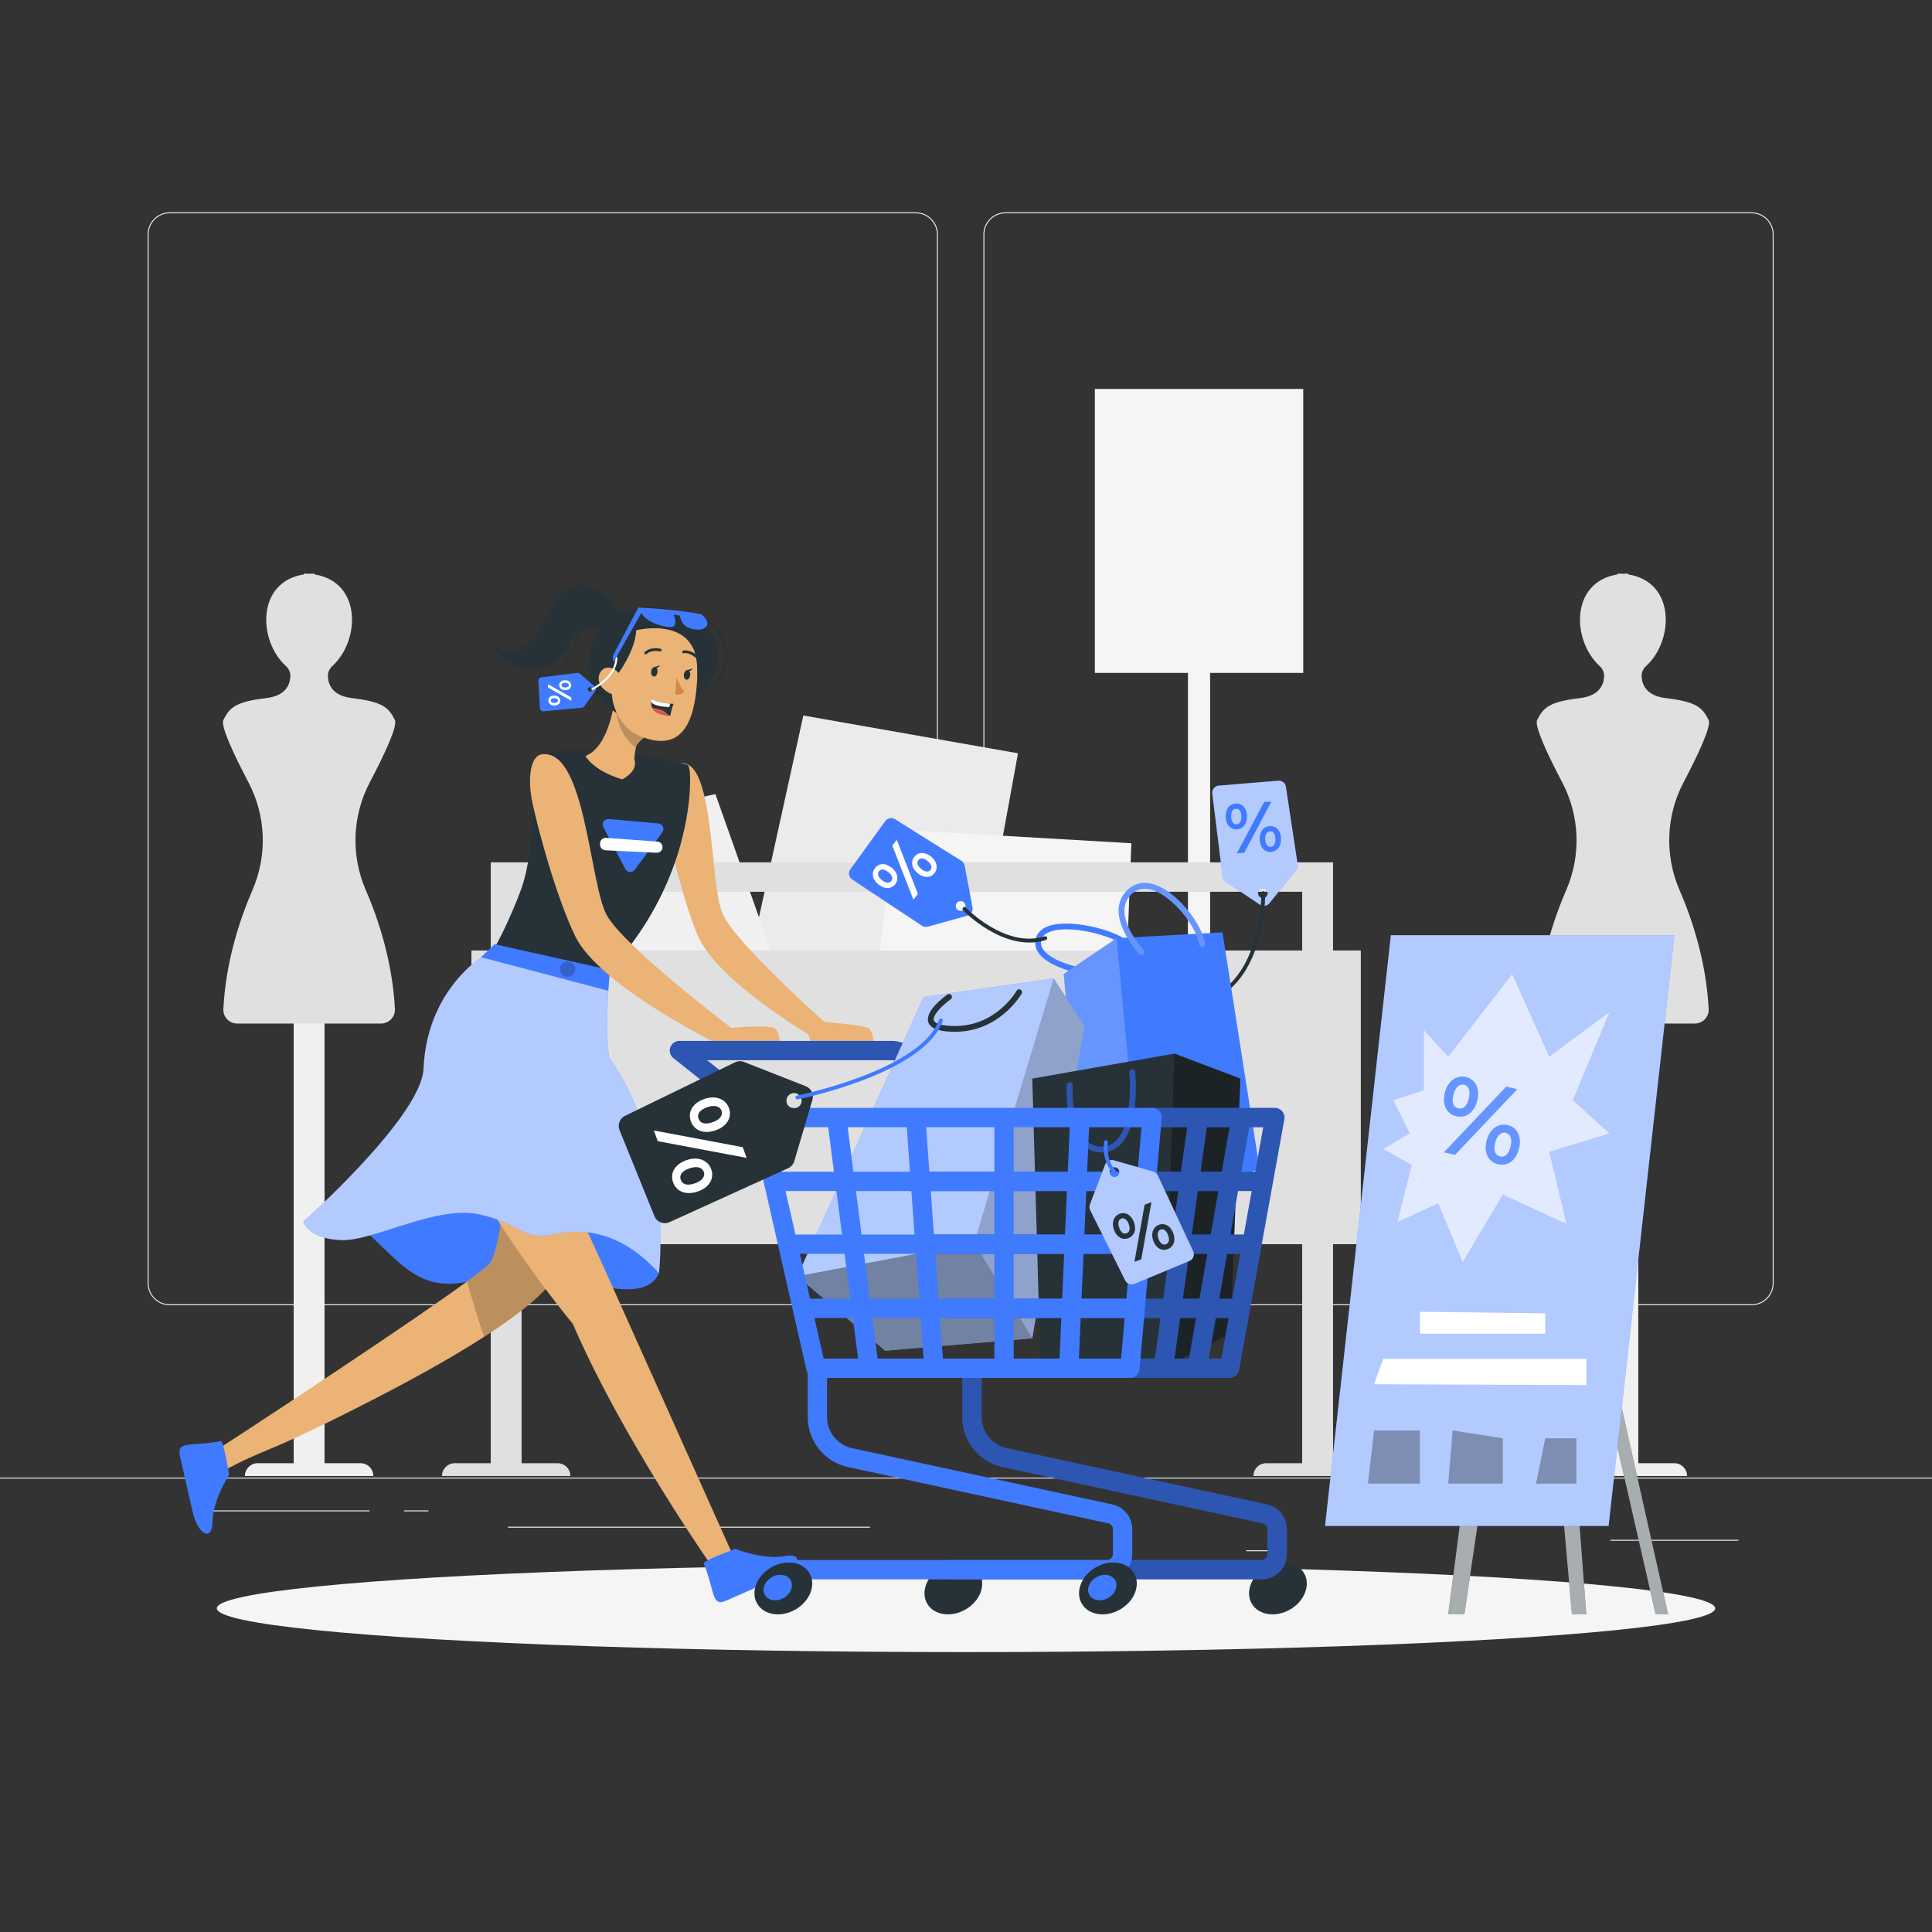 <svg version="1.1" xmlns="http://www.w3.org/2000/svg" xmlns:xlink="http://www.w3.org/1999/xlink" x="0px" y="0px"
	 viewBox="0 0 500 500" style="enable-background:new 0 0 500 500;" xml:space="preserve">
<rect x="0" y="0" width="500" height="500" fill="#333333" stroke="none"/>
<g id="Background_Complete">
	<g>
		<rect y="382.398" style="fill:#EBEBEB;" width="500" height="0.25"/>
		<rect x="416.779" y="398.494" style="fill:#EBEBEB;" width="33.122" height="0.25"/>
		<rect x="322.527" y="401.208" style="fill:#EBEBEB;" width="8.693" height="0.25"/>
		<rect x="396.586" y="389.208" style="fill:#EBEBEB;" width="19.192" height="0.25"/>
		<rect x="52.459" y="390.888" style="fill:#EBEBEB;" width="43.193" height="0.25"/>
		<rect x="104.556" y="390.888" style="fill:#EBEBEB;" width="6.333" height="0.25"/>
		<rect x="131.471" y="395.111" style="fill:#EBEBEB;" width="93.676" height="0.25"/>
		<path style="fill:#EBEBEB;" d="M237.014,337.8H43.915c-3.147,0-5.708-2.561-5.708-5.708V60.66c0-3.147,2.561-5.708,5.708-5.708
			h193.099c3.146,0,5.707,2.561,5.707,5.708v271.432C242.721,335.239,240.16,337.8,237.014,337.8z M43.915,55.203
			c-3.01,0-5.458,2.448-5.458,5.458v271.432c0,3.01,2.448,5.458,5.458,5.458h193.099c3.009,0,5.457-2.448,5.457-5.458V60.66
			c0-3.009-2.448-5.458-5.457-5.458H43.915z"/>
		<path style="fill:#EBEBEB;" d="M453.31,337.8H260.212c-3.147,0-5.707-2.561-5.707-5.708V60.66c0-3.147,2.561-5.708,5.707-5.708
			H453.31c3.148,0,5.708,2.561,5.708,5.708v271.432C459.019,335.239,456.458,337.8,453.31,337.8z M260.212,55.203
			c-3.009,0-5.457,2.448-5.457,5.458v271.432c0,3.01,2.448,5.458,5.457,5.458H453.31c3.01,0,5.458-2.448,5.458-5.458V60.66
			c0-3.009-2.448-5.458-5.458-5.458H260.212z"/>
	</g>
	<g>
		<rect x="307.441" y="131.221" style="fill:#F5F5F5;" width="5.738" height="119.635"/>
		<rect x="283.345" y="100.654" style="fill:#F5F5F5;" width="53.932" height="73.495"/>
		<polygon style="fill:#EBEBEB;" points="192.328,256 207.903,185.173 263.455,194.95 250.317,267.036 		"/>
		<polygon style="fill:#F0F0F0;" points="140.723,215.253 185.152,205.509 208.791,272.348 154.595,287.741 		"/>
		<polygon style="fill:#F5F5F5;" points="225.079,268.54 231.33,214.646 292.799,218.236 290.6,274.632 		"/>
		<g>
			<path style="fill:#F0F0F0;" d="M93.305,378.676h-9.313V223.18h-7.984v155.495h-9.313c-1.828,0-3.311,1.482-3.311,3.311h33.231
				C96.615,380.158,95.133,378.676,93.305,378.676z"/>
			<path style="fill:#E0E0E0;" d="M94.645,230.298c-3.877-8.957-3.488-19.187,1.056-27.826c3.764-7.156,7.264-14.585,6.487-16.151
				c-1.582-3.189-3.165-4.723-11.084-5.652c-5.181-0.608-6.176-3.631-6.244-5.648c-0.034-1.001,0.399-1.965,1.14-2.641
				c7.26-6.617,7.66-21.769-4.614-23.721l-0.008-0.209c-0.404,0-0.797,0.013-1.18,0.037c-0.133,0.008-0.262,0.008-0.395,0
				c-0.382-0.024-0.775-0.037-1.18-0.037l-0.008,0.209c-12.274,1.952-11.873,17.104-4.614,23.721c0.741,0.675,1.174,1.639,1.14,2.64
				c-0.069,2.017-1.063,5.04-6.244,5.648c-7.919,0.929-9.501,2.463-11.083,5.652c-0.777,1.566,2.723,8.995,6.487,16.151
				c4.544,8.638,4.932,18.868,1.056,27.826c-3.422,7.907-6.935,18.746-7.555,30.856c-0.105,2.04,1.551,3.741,3.594,3.741h12.31
				h12.593h12.31c2.042,0,3.698-1.702,3.594-3.741C101.579,249.044,98.067,238.205,94.645,230.298z"/>
		</g>
		<g>
			<path style="fill:#F0F0F0;" d="M433.305,378.676h-9.313V223.18h-7.984v155.495h-9.313c-1.828,0-3.311,1.482-3.311,3.311h33.231
				C436.615,380.158,435.133,378.676,433.305,378.676z"/>
			<path style="fill:#E0E0E0;" d="M434.645,230.298c-3.877-8.957-3.488-19.187,1.056-27.826c3.764-7.156,7.264-14.585,6.487-16.151
				c-1.582-3.189-3.165-4.723-11.084-5.652c-5.181-0.608-6.176-3.631-6.244-5.648c-0.034-1.001,0.399-1.965,1.14-2.641
				c7.26-6.617,7.66-21.769-4.614-23.721l-0.008-0.209c-0.404,0-0.797,0.013-1.18,0.037c-0.133,0.008-0.262,0.008-0.395,0
				c-0.383-0.024-0.775-0.037-1.18-0.037l-0.008,0.209c-12.274,1.952-11.873,17.104-4.613,23.721c0.741,0.675,1.174,1.639,1.14,2.64
				c-0.068,2.017-1.063,5.04-6.244,5.648c-7.919,0.929-9.501,2.463-11.083,5.652c-0.777,1.566,2.723,8.995,6.487,16.151
				c4.543,8.638,4.932,18.868,1.056,27.826c-3.422,7.907-6.935,18.746-7.555,30.856c-0.105,2.04,1.551,3.741,3.594,3.741h12.31
				h12.593h12.31c2.042,0,3.698-1.702,3.594-3.741C441.579,249.044,438.067,238.205,434.645,230.298z"/>
		</g>
		<rect x="122.009" y="245.986" style="fill:#E0E0E0;" width="230.167" height="76.012"/>
		<path style="fill:#E0E0E0;" d="M327.695,378.676c-1.828,0-3.311,1.482-3.311,3.311h33.231c0-1.828-1.482-3.311-3.311-3.311h-9.313
			V230.789v-7.609h-7.984H134.992h-7.984v7.609v147.886h-9.313c-1.828,0-3.311,1.482-3.311,3.311h33.231
			c0-1.828-1.482-3.311-3.311-3.311h-9.313V230.789h202.016v147.886H327.695z"/>
	</g>
</g>
<g id="Backgorund_Simple" style="display:none;">
	<g style="display:inline;">
		<path style="fill:#407BFF;" d="M99.014,146.562c4.996-5.459,10.875-10.065,17.487-13.408c18.816-9.51,41.926-7.966,61.184,0.615
			c19.257,8.58,35.061,23.516,48.196,40.007c10.465,13.139,20.318,28.102,35.805,34.606c20.613,8.657,45.537-1.302,59.76-18.553
			c15.717-19.062,33.435-50.586,62.941-35.99c47.448,23.473,13.03,109.123-10.064,137.005
			c-23.271,28.095-57.315,46.588-93.264,52.791s-73.573,0.427-106.887-14.438c-45.729-20.404-84.815-60.727-93.121-110.109
			c-2.752-16.364-2.051-33.519,3.733-49.073C87.983,161.408,92.821,153.329,99.014,146.562z"/>
		<path style="opacity:0.9;fill:#FFFFFF;enable-background:new    ;" d="M99.014,146.562c4.996-5.459,10.875-10.065,17.487-13.408
			c18.816-9.51,41.926-7.966,61.184,0.615c19.257,8.58,35.061,23.516,48.196,40.007c10.465,13.139,20.318,28.102,35.805,34.606
			c20.613,8.657,45.537-1.302,59.76-18.553c15.717-19.062,33.435-50.586,62.941-35.99c47.448,23.473,13.03,109.123-10.064,137.005
			c-23.271,28.095-57.315,46.588-93.264,52.791s-73.573,0.427-106.887-14.438c-45.729-20.404-84.815-60.727-93.121-110.109
			c-2.752-16.364-2.051-33.519,3.733-49.073C87.983,161.408,92.821,153.329,99.014,146.562z"/>
	</g>
</g>
<g id="Shadow_1_">
	<ellipse id="_x3C_Path_x3E__359_" style="fill:#F5F5F5;" cx="250" cy="416.238" rx="193.889" ry="11.323"/>
</g>
<g id="Board">
	<g>
		<polygon style="fill:#263238;" points="374.796,417.795 392.001,285.547 395.079,285.547 398.276,285.547 398.463,285.547 
			400.541,285.547 401.976,285.547 431.717,417.795 428.472,417.795 401.66,300.366 410.526,417.795 406.817,417.795 
			396.351,299.882 378.981,417.795 		"/>
		<polygon style="opacity:0.6;fill:#FFFFFF;enable-background:new    ;" points="374.796,417.795 392.001,285.547 395.079,285.547 
			398.276,285.547 398.463,285.547 400.541,285.547 401.976,285.547 431.717,417.795 428.472,417.795 401.66,300.366 
			410.526,417.795 406.817,417.795 396.351,299.882 378.981,417.795 		"/>
		<g>
			<polygon style="fill:#407BFF;" points="342.925,394.904 416.302,394.904 433.34,242.04 359.963,242.04 			"/>
			<polygon style="opacity:0.6;fill:#FFFFFF;enable-background:new    ;" points="342.925,394.904 416.302,394.904 433.34,242.04 
				359.963,242.04 			"/>
		</g>
		<polygon style="opacity:0.6;fill:#FFFFFF;enable-background:new    ;" points="368.526,282.179 368.526,266.632 374.796,273.491 
			391.343,252.115 400.939,273.491 416.526,261.934 407.031,284.745 416.526,293.319 400.939,298.088 405.403,316.759 
			388.931,309.144 378.548,326.641 372.218,311.413 361.669,316.242 365.361,301.492 357.977,297.331 364.834,293.319 
			360.614,284.745 		"/>
		<g>
			<path style="fill:#407BFF;" d="M373.897,282.94c0.722-3.171,3.056-4.757,5.455-4.211c2.399,0.546,3.697,2.872,3.006,5.905
				c-0.722,3.171-2.897,4.823-5.461,4.239C374.416,288.309,373.207,285.974,373.897,282.94z M376.104,283.443
				c-0.483,2.123,0.183,3.146,1.286,3.397c1.186,0.27,2.269-0.412,2.79-2.701c0.477-2.096-0.288-3.198-1.308-3.431
				C377.852,280.476,376.618,281.182,376.104,283.443z M376.567,298.864l-2.868-0.653l16.107-16.986l2.868,0.653L376.567,298.864z
				 M384.699,295.378c0.722-3.171,3.055-4.758,5.454-4.211c2.4,0.546,3.697,2.872,3.006,5.905c-0.722,3.171-2.896,4.823-5.461,4.239
				C385.217,300.746,384.009,298.411,384.699,295.378z M386.905,295.88c-0.483,2.124,0.183,3.146,1.286,3.397
				c1.186,0.27,2.269-0.412,2.79-2.701c0.477-2.096-0.287-3.198-1.307-3.43C388.654,292.913,387.42,293.618,386.905,295.88z"/>
		</g>
		<g style="opacity:0.2;enable-background:new    ;">
			<path style="fill:#FFFFFF;" d="M373.897,282.94c0.722-3.171,3.056-4.757,5.455-4.211c2.399,0.546,3.697,2.872,3.006,5.905
				c-0.722,3.171-2.897,4.823-5.461,4.239C374.416,288.309,373.207,285.974,373.897,282.94z M376.104,283.443
				c-0.483,2.123,0.183,3.146,1.286,3.397c1.186,0.27,2.269-0.412,2.79-2.701c0.477-2.096-0.288-3.198-1.308-3.431
				C377.852,280.476,376.618,281.182,376.104,283.443z M376.567,298.864l-2.868-0.653l16.107-16.986l2.868,0.653L376.567,298.864z
				 M384.699,295.378c0.722-3.171,3.055-4.758,5.454-4.211c2.4,0.546,3.697,2.872,3.006,5.905c-0.722,3.171-2.896,4.823-5.461,4.239
				C385.217,300.746,384.009,298.411,384.699,295.378z M386.905,295.88c-0.483,2.124,0.183,3.146,1.286,3.397
				c1.186,0.27,2.269-0.412,2.79-2.701c0.477-2.096-0.287-3.198-1.307-3.43C388.654,292.913,387.42,293.618,386.905,295.88z"/>
		</g>
		<polygon style="fill:#FFFFFF;" points="367.471,339.487 399.903,339.897 399.903,345.141 367.471,345.141 		"/>
		<polygon style="fill:#FFFFFF;" points="357.977,351.671 410.535,351.671 410.535,358.446 355.603,358.239 		"/>
		<polygon style="opacity:0.3;enable-background:new    ;" points="355.603,370.195 354.021,383.954 367.471,383.954 
			367.471,370.195 		"/>
		<polygon style="opacity:0.3;enable-background:new    ;" points="375.944,370.195 374.796,383.954 388.926,383.954 
			388.936,372.245 		"/>
		<polygon style="opacity:0.3;enable-background:new    ;" points="399.903,372.245 397.537,383.954 407.971,383.954 
			407.971,372.245 		"/>
	</g>
</g>
<g id="Character">
	<g>
		<path style="fill:#EBB376;" d="M175.901,197.57c9.253-1.659,7.571,31.295,11.193,39.078c3.622,7.783,26.264,27.814,26.264,27.814
			s9.832,0.818,11.396,1.626c1.564,0.807,1.736,6.582,0.458,6.582c-1.278,0-11.982,0.091-13.596-0.767
			c-1.614-0.859-2.413-4.243-2.413-4.243s-23.803-13.939-28.715-25.739c-4.095-9.839-7.94-26.846-9.029-32.88
			C170.37,203.005,173.557,197.99,175.901,197.57z"/>
		<path style="fill:#407BFF;" d="M78.483,316.187c0,0,5.802-5.802,15.297,1.846c9.494,7.648,14.506,18.198,30.725,12.659
			c16.22-5.538,41.011,10.004,46.022-1.196c0,0-8.397-22.054-24.72-28.87C129.385,293.769,86.923,309.857,78.483,316.187z"/>
		<path style="fill:#EBB376;" d="M132.401,283.22c-0.149,3.634-0.525,11.58-1.231,19.76c-0.93,10.93-2.45,22.28-4.76,24.35
			c-0.23,0.21-0.5,0.45-0.8,0.69c-1.13,0.93-2.74,2.16-4.73,3.62c-5.02,3.67-12.45,8.79-20.5,14.25c-1.14,0.77-2.28,1.54-3.43,2.31
			c-6.02,4.06-12.25,8.21-17.99,12.01c-2.25,1.5-4.43,2.95-6.5,4.31c-9.79,6.47-17.02,11.12-17.02,11.12l3.21,4.59
			c0,0,3.52-2.05,10.3-4.85v-0.01c1.89-0.76,3.91-1.63,6.04-2.6c4.24-1.91,8.92-4.18,13.87-6.65c1.46-0.73,2.95-1.47,4.45-2.24
			c10.84-5.49,22.47-11.78,31.98-17.91c5.69-3.66,10.62-7.27,14.17-10.62c2.95-2.78,4.96-5.38,5.65-7.69
			c2.11-6.97,4.09-18.02,5.55-28.9c0.736-5.416,1.375-10.773,1.902-15.54H132.401z"/>
		<path style="fill:#407BFF;" d="M57.162,372.954c0.714-0.144,2.129,8.712,2.129,8.712s-4.25,6.605-4.299,12.1
			c-0.049,5.495-3.838,3.286-5.156-2.545c-1.317-5.831-2.323-10.282-3.259-14.425C45.642,372.653,49.757,374.445,57.162,372.954z"/>
		<path style="opacity:0.2;enable-background:new    ;" d="M154.27,266.02c0,0-1.35,16.11-3.61,32.74
			c-1.46,10.88-3.44,21.93-5.55,28.9c-0.69,2.31-2.7,4.91-5.65,7.69c-3.55,3.35-8.48,6.96-14.17,10.62
			c-1.69-4.9-3.2-9.97-4.41-14.33c1.99-1.46,3.6-2.69,4.73-3.62c0.3-0.24,0.57-0.48,0.8-0.69c2.31-2.07,3.83-13.42,4.76-24.35
			c0.96-11.12,1.31-21.82,1.31-21.82L154.27,266.02z"/>
		<path style="fill:#263238;" d="M157.835,251.031l-30.593-5.045c0.939,0.155,6.879-13.005,8.234-17.692
			c1.871-6.47,3.33-18.856,2.057-26.863c-0.003-0.02-0.006-0.039-0.009-0.058c-0.521-3.413,1.941-6.586,5.383-6.853
			c2.44-0.189,4.887-0.284,7.343-0.289c4.854-0.058,9.713,0.229,14.535,0.855c6.194,0.975,13.191,2.852,13.191,2.852
			s0.965,0.413,0.522,7.07C178.06,211.271,175.706,231.667,157.835,251.031z"/>
		<path style="fill:#EBB376;" d="M169.28,188.93c0,0-3.94,2.55-4.62,4.23c-0.04,0.09-0.07,0.2-0.1,0.33c-0.25,0.97-0.4,2.9-0.4,2.9
			c1.15,3.37-3.16,5.3-3.16,5.3c-7.68-2.31-9.48-6.05-9.48-6.05c6.32-2.48,7.53-14.59,7.53-14.59l3.06,2.36L169.28,188.93z"/>
		<path style="fill:#EBB376;" d="M175.242,370.297l-8.048-17.938l-10.947-24.408l-1.937-4.239l-8.469-18.495l-10.07-21.997h-23.014
			c3.011,10.202,9.035,21.448,15.288,31.382c6.127,9.746,12.471,18.226,16.372,23.227c2.341,3,3.797,4.74,3.797,4.74
			c4.557,10.548,10.369,21.439,16.033,31.225c2.316,3.984,4.596,7.787,6.768,11.299c8.034,13.003,14.445,22.055,14.445,22.055
			l4.958-3.008L175.242,370.297z"/>
		<path style="fill:#407BFF;" d="M182.118,404.612c-0.279-0.673,8.141-3.765,8.141-3.765s7.299,2.901,12.701,1.892
			c5.402-1.008,3.963,3.135-1.506,5.549c-5.469,2.414-9.643,4.256-13.53,5.971C184.037,415.974,185.005,411.592,182.118,404.612z"/>
		<g>
			<path style="fill:#407BFF;" d="M127.242,245.986c0,0-16.628,8.32-17.637,30.64c-0.56,12.396-31.121,39.56-31.121,39.56
				s1.257,4.483,9.859,4.747c8.603,0.264,24.69-9.231,36.031-6.593c11.341,2.637,10.286,6.857,19.253,5.011
				c8.967-1.846,18.19,0.478,26.901,10.145c0,0,3.93-32.035-12.838-55.776c0,0-1.321-6.311,0.146-22.69L127.242,245.986z"/>
		</g>
		<path style="opacity:0.6;fill:#FFFFFF;enable-background:new    ;" d="M127.242,245.986c0,0-16.628,8.32-17.637,30.64
			c-0.56,12.396-31.121,39.56-31.121,39.56s1.257,4.483,9.859,4.747c8.603,0.264,24.69-9.231,36.031-6.593
			c11.341,2.637,10.286,6.857,19.253,5.011c8.967-1.846,18.19,0.478,26.901,10.145c0,0,3.93-32.035-12.838-55.776
			c0,0-1.321-6.311,0.146-22.69L127.242,245.986z"/>
		<polygon style="fill:#407BFF;" points="127.984,244.344 157.835,251.031 157.426,256.413 124.506,247.725 		"/>
		<path style="opacity:0.2;enable-background:new    ;" d="M148.889,250.857c0,1.098-0.89,1.989-1.989,1.989
			s-1.989-0.89-1.989-1.989c0-1.098,0.89-1.989,1.989-1.989S148.889,249.758,148.889,250.857z"/>
		<path style="opacity:0.2;enable-background:new    ;" d="M169.28,188.93c0,0-3.94,2.55-4.62,4.23c-0.04,0.09-0.07,0.2-0.1,0.33
			c-5.74-4.39-5.01-10.95-5.01-10.95l2.56,0.87L169.28,188.93z"/>
		<g>
			
				<path style="fill:none;stroke:#263238;stroke-width:0.488;stroke-linecap:round;stroke-linejoin:round;stroke-miterlimit:10;" d="
				M174.356,159.726c0,0,7.968-2.231,11.825,4.197c3.857,6.429,0.773,11.301-1.906,13.624"/>
			<path style="fill:#263238;" d="M176.828,160.178c0,0,6.491,0.198,8.285,5.683c1.794,5.486,0.461,11.642-9.175,18.281
				c-9.636,6.639-17.802,0.258-21.588-4.188c-3.786-4.446-2.809-19.161,7.704-22.038
				C173.034,154.912,176.828,160.178,176.828,160.178z"/>
			<path style="fill:#EBB376;" d="M170.636,162.01c8.251,1.124,10.305,5.904,9.752,14.489c-0.692,10.729-4.077,17.958-14.085,14.283
				C152.712,185.791,156.933,160.143,170.636,162.01z"/>
			<path style="fill:#D58745;" d="M175.117,175.311c0,0,0.85,2.311,1.935,3.749c0,0-0.859,1.026-2.302,0.637L175.117,175.311z"/>
			<g>
				<path style="fill:#263238;" d="M170.158,173.948c-0.077,0.68-0.506,1.19-0.959,1.139c-0.453-0.051-0.759-0.644-0.682-1.323
					c0.077-0.68,0.506-1.19,0.959-1.139C169.929,172.676,170.235,173.268,170.158,173.948z"/>
				<path style="fill:#263238;" d="M169.283,172.636l1.544-0.414C170.827,172.223,169.951,173.384,169.283,172.636z"/>
			</g>
			<g>
				<path style="fill:#263238;" d="M178.627,174.757c-0.077,0.68-0.506,1.19-0.959,1.139c-0.453-0.051-0.759-0.643-0.682-1.323
					c0.076-0.68,0.506-1.19,0.959-1.139C178.398,173.485,178.704,174.077,178.627,174.757z"/>
				<path style="fill:#263238;" d="M177.752,173.445l1.544-0.414C179.296,173.032,178.42,174.193,177.752,173.445z"/>
			</g>
			
				<path style="fill:none;stroke:#263238;stroke-width:0.708;stroke-linecap:round;stroke-linejoin:round;stroke-miterlimit:10;" d="
				M170.852,168.239c0,0-2.277-0.617-3.749,0.76"/>
			
				<path style="fill:none;stroke:#263238;stroke-width:0.708;stroke-linecap:round;stroke-linejoin:round;stroke-miterlimit:10;" d="
				M176.897,168.707c0,0,1.531-0.341,3.196,1.126"/>
			<path style="fill:#263238;" d="M159.724,174.688c0,0,4.781-6.254,4.91-11.567c0,0,17.262-4.453,15.808,12.254
				c0,0,3.605-14.52-10.535-16.78c-14.117-2.257-16.906,18.499-10.423,25.68C159.484,184.275,156.76,178.603,159.724,174.688z"/>
			<path style="fill:#EBB376;" d="M160.835,176.614c0.126-1.336-0.939-3.771-3.446-3.838c-2.595-0.069-4.529,5.014,1.66,7.143
				C159.936,180.223,160.572,179.401,160.835,176.614z"/>
			<path style="fill:#263238;" d="M160.4,159.659c0,0-0.74-4.22-5.477-7.121c-4.737-2.901-9.879-1.055-14.231,8.571
				c-4.352,9.626-10.681,7.517-13.451,5.143c0,0,0.923,4.604,7.385,6.522c6.462,1.918,10.154-1.379,13.187-6.786
				s8.354-3.033,8.354-3.033L160.4,159.659z"/>
			<g>
				<path style="fill:#263238;" d="M174.306,182.163c-0.436,1.053-0.831,3.01-0.831,3.01c-0.184-0.004-0.368-0.008-0.551-0.021
					c-2.491-0.115-3.609-0.991-4.093-1.927c-0.263-0.513-0.33-1.051-0.327-1.487c-0.002-0.504,0.112-0.864,0.112-0.864
					c1.284,0.85,3.598,1.136,4.841,1.237C173.977,182.158,174.306,182.163,174.306,182.163z"/>
				<path style="fill:#FFFFFF;" d="M173.458,182.11l-0.268,0.881c-2.346-0.114-3.983-0.509-4.685-1.254
					c-0.002-0.504,0.112-0.864,0.112-0.864C169.901,181.723,172.215,182.009,173.458,182.11z"/>
				<path style="fill:#DE5753;" d="M172.925,185.152c-2.491-0.115-3.609-0.991-4.093-1.927c0.847,0.072,1.861,0.253,2.741,0.676
					C172.247,184.221,172.658,184.687,172.925,185.152z"/>
			</g>
			
				<path style="fill:none;stroke:#263238;stroke-width:0.488;stroke-linecap:round;stroke-linejoin:round;stroke-miterlimit:10;" d="
				M157.004,162.305c0,0-2.564-2.537-5.877,0.574c-3.313,3.111-3.544,9.979-8.885,11.787"/>
			<g>
				<path style="fill:#407BFF;" d="M150.6,183.141c0.247-0.024,0.472-0.154,0.616-0.356l2.84-3.99
					c0.258-0.362,0.196-0.861-0.143-1.149l-3.866-3.292c-0.182-0.155-0.422-0.227-0.66-0.198l-9.292,1.139
					c-0.447,0.055-0.775,0.447-0.751,0.896l0.384,7.097c0.026,0.486,0.452,0.853,0.937,0.806L150.6,183.141z M152.121,178.412
					c-0.006-0.322,0.25-0.588,0.572-0.593c0.322-0.006,0.588,0.25,0.594,0.572c0.006,0.322-0.25,0.588-0.572,0.594
					C152.392,178.99,152.127,178.734,152.121,178.412z"/>
				<g>
					<path style="fill:#FFFFFF;" d="M146.215,176.046c0.962-0.018,1.582,0.54,1.596,1.268c0.013,0.727-0.562,1.265-1.482,1.282
						c-0.962,0.018-1.59-0.49-1.604-1.267C144.711,176.576,145.295,176.063,146.215,176.046z M146.228,176.715
						c-0.644,0.012-0.89,0.276-0.884,0.61c0.007,0.36,0.279,0.622,0.973,0.61c0.635-0.012,0.898-0.309,0.892-0.619
						C147.203,177.007,146.913,176.702,146.228,176.715z M141.834,177.941l-0.016-0.87l6.018,3.42l0.016,0.87L141.834,177.941z
						 M143.411,180.029c0.962-0.018,1.582,0.54,1.596,1.267c0.013,0.727-0.562,1.265-1.482,1.282
						c-0.962,0.018-1.59-0.489-1.604-1.267C141.907,180.558,142.491,180.045,143.411,180.029z M143.423,180.697
						c-0.644,0.012-0.89,0.276-0.884,0.61c0.007,0.36,0.279,0.622,0.973,0.61c0.635-0.012,0.898-0.309,0.892-0.618
						C144.398,180.989,144.109,180.685,143.423,180.697z"/>
				</g>
			</g>
			<path style="fill:none;stroke:#FFFFFF;stroke-width:0.5;stroke-linecap:round;stroke-linejoin:round;stroke-miterlimit:10;" d="
				M153.275,178.346c0,0,6.218-3.037,6.245-8.123"/>
			<path style="fill:#407BFF;" d="M158.56,169.833l6.635-12.591c0,0,9.09,0.34,16.31,1.724c0,0,2.569,2.027,1.136,3.338
				c-1.433,1.311-4.497,0.365-5.393-0.392c-0.896-0.757-1.348-2.644-1.348-2.644l-1.594-0.203c0,0,1.488,3.313-0.849,3.239
				c-2.337-0.074-6.622-1.557-7.447-3.733l-7.225,12.778L158.56,169.833z"/>
		</g>
		<path style="fill:#EBB376;" d="M140.153,195.233c11.367-1.743,12.401,33.393,16.851,41.569
			c4.45,8.176,32.264,29.218,32.264,29.218s9.072-0.848,10.994,0c1.922,0.848,2.133,6.914,0.563,6.914
			c-1.571,0-11.714,1.804-13.696,0.902c-1.983-0.902-2.964-4.457-2.964-4.457s-29.24-14.643-35.275-27.038
			c-5.031-10.335-9.753-28.201-11.092-34.54C136.459,201.462,137.274,195.675,140.153,195.233z"/>
		<path style="fill:#407BFF;" d="M156.149,214.058l5.695,10.854c0.493,0.94,1.801,1.039,2.43,0.184l7.138-9.702
			c0.664-0.902,0.086-2.183-1.029-2.283l-12.833-1.152C156.417,211.857,155.62,213.05,156.149,214.058z"/>
		<path style="fill:#FFFFFF;" d="M155.297,218.282v0.326c0,0.773,0.607,1.41,1.379,1.447l13.269,0.635
			c0.737,0.035,1.383-0.489,1.499-1.218l0,0c0.134-0.839-0.479-1.612-1.326-1.674l-13.269-0.96
			C156.011,216.777,155.297,217.441,155.297,218.282z"/>
	</g>
</g>
<g id="Cart">
	<g>
		<g>
			<path style="fill:#407BFF;" d="M316.415,226.886c0.066,0.535,0.362,1.014,0.81,1.314l8.825,5.914
				c0.801,0.536,1.879,0.372,2.483-0.379l6.904-8.586c0.326-0.405,0.467-0.928,0.389-1.442l-3.038-20.082
				c-0.146-0.966-1.016-1.654-1.99-1.574l-15.367,1.267c-1.053,0.087-1.822,1.033-1.691,2.082L316.415,226.886z M326.763,229.895
				c0.697-0.032,1.29,0.507,1.322,1.205c0.033,0.698-0.507,1.29-1.204,1.322c-0.698,0.032-1.29-0.507-1.322-1.205
				C325.526,230.519,326.065,229.927,326.763,229.895z"/>
			<path style="opacity:0.6;fill:#FFFFFF;enable-background:new    ;" d="M316.415,226.886c0.066,0.535,0.362,1.014,0.81,1.314
				l8.825,5.914c0.801,0.536,1.879,0.372,2.483-0.379l6.904-8.586c0.326-0.405,0.467-0.928,0.389-1.442l-3.038-20.082
				c-0.146-0.966-1.016-1.654-1.99-1.574l-15.367,1.267c-1.053,0.087-1.822,1.033-1.691,2.082L316.415,226.886z M326.763,229.895
				c0.697-0.032,1.29,0.507,1.322,1.205c0.033,0.698-0.507,1.29-1.204,1.322c-0.698,0.032-1.29-0.507-1.322-1.205
				C325.526,230.519,326.065,229.927,326.763,229.895z"/>
			<g>
				<path style="fill:#407BFF;" d="M331.532,216.944c0.097,2.084-1.074,3.464-2.651,3.538c-1.576,0.073-2.777-1.142-2.87-3.136
					c-0.097-2.084,0.965-3.478,2.65-3.556C330.292,213.714,331.439,214.95,331.532,216.944z M330.082,217.011
					c-0.065-1.395-0.652-1.913-1.377-1.879c-0.779,0.036-1.332,0.643-1.263,2.147c0.064,1.377,0.726,1.928,1.396,1.897
					C329.509,219.145,330.151,218.497,330.082,217.011z M327.154,207.557l1.885-0.088l-7.048,13.259l-1.885,0.088L327.154,207.557z
					 M322.724,211.105c0.097,2.084-1.074,3.464-2.65,3.538c-1.577,0.073-2.777-1.142-2.87-3.136
					c-0.097-2.084,0.964-3.477,2.65-3.556C321.484,207.876,322.631,209.112,322.724,211.105z M321.274,211.173
					c-0.065-1.395-0.652-1.913-1.377-1.88c-0.78,0.036-1.333,0.643-1.263,2.147c0.064,1.377,0.725,1.928,1.396,1.897
					C320.701,213.306,321.343,212.659,321.274,211.173z"/>
			</g>
		</g>
		<path style="fill:none;stroke:#263238;stroke-linecap:round;stroke-linejoin:round;stroke-miterlimit:10;" d="M326.933,231.158
			c0,0,0.393,22.853-15.056,27.996"/>
		<g>
			<g>
				<path style="fill:#407BFF;" d="M280.633,252.189c-0.043,0-0.087-0.004-0.132-0.012c-0.384-0.067-9.436-1.712-11.925-5.871
					c-0.702-1.173-0.84-2.431-0.411-3.738c0.43-1.313,1.749-2.973,5.583-3.432c6.502-0.783,17.384,2.407,19.417,5.681
					c0.218,0.352,0.11,0.814-0.242,1.032c-0.351,0.221-0.814,0.11-1.033-0.241c-1.591-2.563-11.686-5.741-17.963-4.982
					c-1.684,0.201-3.803,0.783-4.337,2.41c-0.292,0.888-0.202,1.706,0.272,2.499c2.138,3.574,10.813,5.15,10.9,5.166
					c0.408,0.072,0.68,0.461,0.607,0.869C281.306,251.934,280.99,252.189,280.633,252.189z"/>
			</g>
			<polygon style="fill:#407BFF;" points="316.375,241.288 326.004,302.605 295.457,312.082 280.267,308.447 275.293,252.072 
				288.962,242.802 			"/>
			<polygon style="opacity:0.2;fill:#FFFFFF;enable-background:new    ;" points="295.457,312.082 288.962,242.802 275.293,252.072 
				280.267,308.447 			"/>
			<g>
				<path style="fill:#407BFF;" d="M295.418,247.141c-0.2,0-0.399-0.079-0.547-0.237c-0.23-0.244-5.621-6.06-5.365-11.599
					c0.095-2.047,0.944-3.795,2.524-5.196c1.905-1.688,4.35-2.055,7.075-1.064c5.873,2.138,12.022,10.26,12.751,15.164
					c0.061,0.41-0.222,0.791-0.631,0.853c-0.413,0.054-0.792-0.223-0.852-0.632c-0.665-4.472-6.497-12.051-11.781-13.975
					c-2.206-0.802-4.078-0.542-5.566,0.777c-1.283,1.137-1.943,2.491-2.02,4.14c-0.229,4.903,4.909,10.451,4.961,10.507
					c0.283,0.302,0.268,0.776-0.035,1.06C295.787,247.073,295.602,247.141,295.418,247.141z"/>
			</g>
			<g style="opacity:0.2;enable-background:new    ;">
				<path style="fill:#FFFFFF;" d="M295.418,247.141c-0.2,0-0.399-0.079-0.547-0.237c-0.23-0.244-5.621-6.06-5.365-11.599
					c0.095-2.047,0.944-3.795,2.524-5.196c1.905-1.688,4.35-2.055,7.075-1.064c5.873,2.138,12.022,10.26,12.751,15.164
					c0.061,0.41-0.222,0.791-0.631,0.853c-0.413,0.054-0.792-0.223-0.852-0.632c-0.665-4.472-6.497-12.051-11.781-13.975
					c-2.206-0.802-4.078-0.542-5.566,0.777c-1.283,1.137-1.943,2.491-2.02,4.14c-0.229,4.903,4.909,10.451,4.961,10.507
					c0.283,0.302,0.268,0.776-0.035,1.06C295.787,247.073,295.602,247.141,295.418,247.141z"/>
			</g>
		</g>
		<g>
			<g>
				<path style="fill:#407BFF;" d="M259.503,292.314c-0.473,0-0.952-0.134-1.376-0.415l-25.753-17.03
					c-0.484-0.32-1.047-0.489-1.627-0.489h-47.751l16.946,13.478c1.081,0.859,1.26,2.433,0.4,3.514
					c-0.86,1.08-2.433,1.258-3.513,0.4l-22.55-17.935c-0.832-0.662-1.154-1.777-0.804-2.781c0.351-1.004,1.297-1.676,2.36-1.676
					h54.911c1.564,0,3.08,0.456,4.385,1.319l25.753,17.03c1.152,0.762,1.468,2.313,0.706,3.464
					C261.11,291.92,260.314,292.314,259.503,292.314z"/>
			</g>
			<g style="opacity:0.3;enable-background:new    ;">
				<path d="M259.503,292.314c-0.473,0-0.952-0.134-1.376-0.415l-25.753-17.03c-0.484-0.32-1.047-0.489-1.627-0.489h-47.751
					l16.946,13.478c1.081,0.859,1.26,2.433,0.4,3.514c-0.86,1.08-2.433,1.258-3.513,0.4l-22.55-17.935
					c-0.832-0.662-1.154-1.777-0.804-2.781c0.351-1.004,1.297-1.676,2.36-1.676h54.911c1.564,0,3.08,0.456,4.385,1.319l25.753,17.03
					c1.152,0.762,1.468,2.313,0.706,3.464C261.11,291.92,260.314,292.314,259.503,292.314z"/>
			</g>
		</g>
		<g>
			<polygon style="fill:#407BFF;" points="206.357,330.296 239.008,258 272.692,253.212 280.632,265.474 267.154,346.349 
				229.1,349.549 			"/>
			<polygon style="opacity:0.6;fill:#FFFFFF;enable-background:new    ;" points="206.357,330.296 239.008,258 272.692,253.212 
				280.632,265.474 267.154,346.349 229.1,349.549 			"/>
			<polygon style="opacity:0.2;enable-background:new    ;" points="272.692,253.212 252.121,321.659 206.357,330.296 
				229.1,349.549 267.154,346.349 280.632,265.474 			"/>
			<polygon style="opacity:0.2;enable-background:new    ;" points="206.357,330.296 252.121,321.659 267.154,346.349 
				229.1,349.549 			"/>
			<g>
				<path style="fill:#263238;" d="M247.066,267.036c-0.234,0-0.47-0.004-0.71-0.012c-3.646-0.121-5.648-0.951-6.124-2.537
					c-0.847-2.827,3.976-6.41,4.951-7.1c0.34-0.238,0.806-0.158,1.045,0.18c0.239,0.338,0.159,0.806-0.179,1.045
					c-2.06,1.458-4.78,4.111-4.38,5.444c0.12,0.398,0.82,1.338,4.737,1.468c11.285,0.405,16.631-9.013,16.684-9.107
					c0.201-0.361,0.657-0.493,1.019-0.293c0.362,0.201,0.494,0.656,0.294,1.019C264.348,257.243,258.807,267.036,247.066,267.036z"
					/>
			</g>
		</g>
		<g>
			<polygon style="fill:#263238;" points="269.236,351.599 267.154,279.132 303.948,272.673 321.009,279.132 318.429,345.184 
				301.22,353.901 			"/>
			<polygon style="opacity:0.3;enable-background:new    ;" points="303.948,272.673 301.22,353.901 318.429,345.184 
				321.009,279.132 			"/>
			<g>
				<path style="fill:#407BFF;" d="M285.052,298.237c-2.004,0-3.718-0.713-5.099-2.122c-4.457-4.551-3.877-14.878-3.85-15.315
					c0.025-0.413,0.384-0.725,0.794-0.702c0.413,0.024,0.728,0.381,0.703,0.794c-0.006,0.101-0.566,10.103,3.426,14.175
					c1.168,1.191,2.586,1.729,4.318,1.665c1.545-0.063,2.807-0.68,3.856-1.885c4.238-4.867,3.093-17.207,3.081-17.332
					c-0.04-0.412,0.262-0.778,0.674-0.818c0.41-0.054,0.779,0.261,0.819,0.673c0.052,0.533,1.219,13.106-3.442,18.462
					c-1.316,1.512-2.973,2.318-4.926,2.398C285.287,298.234,285.168,298.237,285.052,298.237z"/>
			</g>
			<g style="opacity:0.3;enable-background:new    ;">
				<path d="M285.052,298.237c-2.004,0-3.718-0.713-5.099-2.122c-4.457-4.551-3.877-14.878-3.85-15.315
					c0.025-0.413,0.384-0.725,0.794-0.702c0.413,0.024,0.728,0.381,0.703,0.794c-0.006,0.101-0.566,10.103,3.426,14.175
					c1.168,1.191,2.586,1.729,4.318,1.665c1.545-0.063,2.807-0.68,3.856-1.885c4.238-4.867,3.093-17.207,3.081-17.332
					c-0.04-0.412,0.262-0.778,0.674-0.818c0.41-0.054,0.779,0.261,0.819,0.673c0.052,0.533,1.219,13.106-3.442,18.462
					c-1.316,1.512-2.973,2.318-4.926,2.398C285.287,298.234,285.168,298.237,285.052,298.237z"/>
			</g>
		</g>
		<g>
			<path style="fill:#263238;" d="M337.507,407.17c-1.738-3.01-6.182-3.697-9.926-1.536c-3.744,2.162-5.371,6.354-3.633,9.364
				c1.738,3.01,6.182,3.697,9.926,1.536C337.618,414.372,339.245,410.18,337.507,407.17z"/>
			<path style="fill:#263238;" d="M243.581,405.634c-3.744,2.162-5.371,6.354-3.633,9.364c1.738,3.01,6.182,3.697,9.926,1.536
				c3.744-2.162,5.371-6.354,3.633-9.364C251.769,404.16,247.325,403.473,243.581,405.634z"/>
		</g>
		<g>
			<path style="fill:#407BFF;" d="M326.508,408.728h-81.512c-1.381,0-2.5-1.119-2.5-2.5c0-1.381,1.119-2.5,2.5-2.5h81.512
				c0.838,0,1.52-0.682,1.52-1.518v-6.484c0-0.71-0.504-1.335-1.198-1.485l-67.401-14.579c-6.022-1.302-10.393-6.719-10.393-12.881
				v-12.681c0-1.381,1.119-2.5,2.5-2.5c1.381,0,2.5,1.119,2.5,2.5v12.681c0,3.824,2.712,7.186,6.45,7.994l67.402,14.579
				c2.979,0.645,5.141,3.324,5.141,6.372v6.484C333.028,405.804,330.103,408.728,326.508,408.728z"/>
		</g>
		<g style="opacity:0.3;enable-background:new    ;">
			<path d="M326.508,408.728h-81.512c-1.381,0-2.5-1.119-2.5-2.5c0-1.381,1.119-2.5,2.5-2.5h81.512c0.838,0,1.52-0.682,1.52-1.518
				v-6.484c0-0.71-0.504-1.335-1.198-1.485l-67.401-14.579c-6.022-1.302-10.393-6.719-10.393-12.881v-12.681
				c0-1.381,1.119-2.5,2.5-2.5c1.381,0,2.5,1.119,2.5,2.5v12.681c0,3.824,2.712,7.186,6.45,7.994l67.402,14.579
				c2.979,0.645,5.141,3.324,5.141,6.372v6.484C333.028,405.804,330.103,408.728,326.508,408.728z"/>
		</g>
		<g>
			<path style="fill:#407BFF;" d="M326.439,322.56c0.013-0.057,0.022-0.115,0.031-0.174l2.917-16.133
				c0.002-0.008,0.003-0.016,0.004-0.024l2.995-16.565c0.132-0.729-0.067-1.479-0.542-2.047c-0.475-0.569-1.178-0.897-1.918-0.897
				h-8.784c-0.006,0-0.012,0-0.018,0h-22.975c-1.381,0-2.5,1.119-2.5,2.5c0,1.381,1.119,2.5,2.5,2.5h9.104l-1.607,11.521H237.17
				c-1.381,0-2.5,1.119-2.5,2.5c0,1.381,1.119,2.5,2.5,2.5h67.778l-1.57,11.25H241.32c-1.381,0-2.5,1.119-2.5,2.5
				c0,1.381,1.119,2.5,2.5,2.5h61.361l-1.62,11.609H245.32c-1.381,0-2.5,1.119-2.5,2.5c0,1.381,1.119,2.5,2.5,2.5h55.044
				l-1.465,10.499h-6.472c-1.381,0-2.5,1.119-2.5,2.5c0,1.381,1.119,2.5,2.5,2.5h25.77c1.209,0,2.245-0.865,2.46-2.056l2.789-15.429
				c0.002-0.01,0.003-0.019,0.005-0.029L326.439,322.56z M321.913,319.49h-3.484l1.975-11.25h3.543L321.913,319.49z M321.009,324.49
				L318.91,336.1h-3.396l2.038-11.609H321.009z M324.85,303.24h-3.569l2.022-11.521h3.63L324.85,303.24z M312.302,291.72h5.925
				l-2.022,11.521h-5.51L312.302,291.72z M309.997,308.24h5.33l-1.975,11.25h-4.925L309.997,308.24z M307.73,324.49h4.745
				l-2.038,11.609h-4.327L307.73,324.49z M305.413,341.1h4.147l-1.843,10.499h-3.769L305.413,341.1z M312.793,351.599l1.843-10.499
				h3.37l-1.898,10.499H312.793z"/>
		</g>
		<g style="opacity:0.3;enable-background:new    ;">
			<path d="M326.439,322.56c0.013-0.057,0.022-0.115,0.031-0.174l2.917-16.133c0.002-0.008,0.003-0.016,0.004-0.024l2.995-16.565
				c0.132-0.729-0.067-1.479-0.542-2.047c-0.475-0.569-1.178-0.897-1.918-0.897h-8.784c-0.006,0-0.012,0-0.018,0h-22.975
				c-1.381,0-2.5,1.119-2.5,2.5c0,1.381,1.119,2.5,2.5,2.5h9.104l-1.607,11.521H237.17c-1.381,0-2.5,1.119-2.5,2.5
				c0,1.381,1.119,2.5,2.5,2.5h67.778l-1.57,11.25H241.32c-1.381,0-2.5,1.119-2.5,2.5c0,1.381,1.119,2.5,2.5,2.5h61.361
				l-1.62,11.609H245.32c-1.381,0-2.5,1.119-2.5,2.5c0,1.381,1.119,2.5,2.5,2.5h55.044l-1.465,10.499h-6.472
				c-1.381,0-2.5,1.119-2.5,2.5c0,1.381,1.119,2.5,2.5,2.5h25.77c1.209,0,2.245-0.865,2.46-2.056l2.789-15.429
				c0.002-0.01,0.003-0.019,0.005-0.029L326.439,322.56z M321.913,319.49h-3.484l1.975-11.25h3.543L321.913,319.49z M321.009,324.49
				L318.91,336.1h-3.396l2.038-11.609H321.009z M324.85,303.24h-3.569l2.022-11.521h3.63L324.85,303.24z M312.302,291.72h5.925
				l-2.022,11.521h-5.51L312.302,291.72z M309.997,308.24h5.33l-1.975,11.25h-4.925L309.997,308.24z M307.73,324.49h4.745
				l-2.038,11.609h-4.327L307.73,324.49z M305.413,341.1h4.147l-1.843,10.499h-3.769L305.413,341.1z M312.793,351.599l1.843-10.499
				h3.37l-1.898,10.499H312.793z"/>
		</g>
		<g>
			<path style="fill:#407BFF;" d="M299.992,287.531c-0.474-0.517-1.143-0.812-1.844-0.812H196.407c-0.761,0-1.479,0.346-1.954,0.94
				c-0.474,0.595-0.652,1.373-0.483,2.114l3.747,16.469c0,0.001,0.001,0.003,0.001,0.004l11.013,48.406
				c0.259,1.138,1.271,1.945,2.438,1.945h81.259c1.295,0,2.376-0.99,2.49-2.28l5.722-64.879
				C300.7,288.741,300.466,288.049,299.992,287.531z M291.505,336.097H279.9l0.512-11.602h12.116L291.505,336.097z M227.12,351.599
				l-1.358-10.502h12.486l0.76,10.502H227.12z M241.697,319.495l-0.815-11.254h16.466v11.254H241.697z M257.349,324.495v11.602
				h-14.45l-0.84-11.602H257.349z M262.349,308.241h13.774l-0.496,11.254h-13.278V308.241z M262.349,303.241V291.72h14.503
				l-0.508,11.522H262.349z M257.349,303.241h-16.828l-0.834-11.522h17.662V303.241z M235.507,303.241h-14.639l-1.49-11.522h15.294
				L235.507,303.241z M235.869,308.241l0.815,11.254H222.97l-1.455-11.254H235.869z M217.928,319.495h-12.069l-2.56-11.254h13.175
				L217.928,319.495z M206.996,324.495h11.578l1.5,11.602h-10.438L206.996,324.495z M223.616,324.495h13.43l0.84,11.602h-12.77
				L223.616,324.495z M243.261,341.097h14.088v10.502h-13.328L243.261,341.097z M262.349,341.097h12.325l-0.463,10.502h-11.862
				V341.097z M262.349,336.097v-11.602h13.057l-0.512,11.602H262.349z M280.632,319.495l0.496-11.254h12.833l-0.992,11.254H280.632z
				 M294.402,303.241h-13.054l0.508-11.522h13.562L294.402,303.241z M214.337,291.72l1.489,11.522h-13.666l-2.621-11.522H214.337z
				 M210.773,341.097h9.947l1.358,10.502h-8.915L210.773,341.097z M279.216,351.599l0.463-10.502h11.385l-0.926,10.502H279.216z"/>
		</g>
		<g>
			<path style="fill:#407BFF;" d="M286.508,408.728h-81.512c-1.381,0-2.5-1.119-2.5-2.5c0-1.381,1.119-2.5,2.5-2.5h81.512
				c0.838,0,1.52-0.682,1.52-1.518v-6.484c0-0.71-0.504-1.335-1.198-1.485l-67.401-14.579c-6.022-1.302-10.393-6.719-10.393-12.881
				v-12.681c0-1.381,1.119-2.5,2.5-2.5c1.381,0,2.5,1.119,2.5,2.5v12.681c0,3.824,2.712,7.186,6.45,7.994l67.402,14.579
				c2.979,0.645,5.141,3.324,5.141,6.372v6.484C293.028,405.804,290.103,408.728,286.508,408.728z"/>
		</g>
		<g>
			<path style="fill:#263238;" d="M293.507,407.17c1.738,3.01,0.111,7.202-3.633,9.364c-3.744,2.162-8.189,1.474-9.926-1.535
				c-1.738-3.01-0.111-7.202,3.633-9.364C287.325,403.473,291.769,404.16,293.507,407.17z"/>
			<path style="fill:#407BFF;" d="M288.603,408.939c0.853,1.477,0.055,3.535-1.783,4.596c-1.838,1.061-4.019,0.724-4.872-0.754
				s-0.055-3.535,1.783-4.596C285.569,407.124,287.75,407.461,288.603,408.939z"/>
		</g>
		<g>
			<path style="fill:#263238;" d="M209.507,407.17c1.738,3.01,0.111,7.202-3.633,9.364c-3.744,2.162-8.189,1.474-9.926-1.535
				c-1.738-3.01-0.111-7.202,3.633-9.364C203.325,403.473,207.769,404.16,209.507,407.17z"/>
			<path style="fill:#407BFF;" d="M204.603,408.939c0.853,1.477,0.055,3.535-1.783,4.596s-4.019,0.724-4.872-0.754
				c-0.853-1.477-0.055-3.535,1.783-4.596C201.569,407.124,203.75,407.461,204.603,408.939z"/>
		</g>
		<g>
			<path style="fill:#407BFF;" d="M238.593,239.58c0.449,0.298,1.005,0.386,1.524,0.242l10.236-2.843
				c0.929-0.258,1.506-1.183,1.329-2.131l-2.017-10.831c-0.095-0.511-0.4-0.959-0.841-1.235l-17.215-10.777
				c-0.829-0.519-1.917-0.307-2.491,0.484l-9.05,12.484c-0.62,0.855-0.403,2.055,0.478,2.639L238.593,239.58z M247.617,233.689
				c0.43-0.55,1.225-0.648,1.775-0.218c0.55,0.43,0.648,1.225,0.218,1.775c-0.43,0.551-1.225,0.648-1.775,0.218
				C247.285,235.035,247.187,234.24,247.617,233.689z"/>
			<g>
				<path style="fill:#FFFFFF;" d="M240.898,221.634c1.644,1.284,1.928,3.072,0.957,4.316c-0.971,1.244-2.676,1.363-4.249,0.135
					c-1.644-1.284-2.01-2.997-0.972-4.327C237.639,220.471,239.325,220.406,240.898,221.634z M240.004,222.778
					c-1.101-0.86-1.876-0.752-2.323-0.18c-0.48,0.615-0.38,1.43,0.807,2.357c1.087,0.849,1.935,0.705,2.349,0.176
					C241.25,224.603,241.176,223.694,240.004,222.778z M230.925,218.841l1.161-1.487l5.468,13.985l-1.161,1.487L230.925,218.841z
					 M230.73,224.514c1.644,1.284,1.929,3.071,0.957,4.315c-0.972,1.244-2.676,1.363-4.249,0.135
					c-1.644-1.284-2.01-2.997-0.971-4.327C227.472,223.35,229.158,223.285,230.73,224.514z M229.837,225.657
					c-1.101-0.86-1.876-0.752-2.323-0.18c-0.48,0.615-0.38,1.43,0.807,2.357c1.087,0.849,1.935,0.706,2.348,0.177
					C231.083,227.482,231.01,226.573,229.837,225.657z"/>
			</g>
		</g>
		<g>
			<path style="fill:#407BFF;" d="M299.638,304.207c-0.228-0.488-0.656-0.854-1.174-1.002l-10.216-2.916
				c-0.927-0.265-1.902,0.224-2.246,1.124l-3.931,10.292c-0.186,0.486-0.159,1.027,0.073,1.492l9.063,18.176
				c0.436,0.875,1.475,1.262,2.378,0.886l14.234-5.929c0.975-0.406,1.416-1.543,0.97-2.501L299.638,304.207z M288.866,304.525
				c-0.654,0.245-1.383-0.086-1.628-0.74c-0.245-0.654,0.086-1.383,0.74-1.628c0.654-0.245,1.383,0.086,1.629,0.74
				C289.852,303.55,289.52,304.279,288.866,304.525z"/>
			<path style="opacity:0.6;fill:#FFFFFF;enable-background:new    ;" d="M299.638,304.207c-0.228-0.488-0.656-0.854-1.174-1.002
				l-10.216-2.916c-0.927-0.265-1.902,0.224-2.246,1.124l-3.931,10.292c-0.186,0.486-0.159,1.027,0.073,1.492l9.063,18.176
				c0.436,0.875,1.475,1.262,2.378,0.886l14.234-5.929c0.975-0.406,1.416-1.543,0.97-2.501L299.638,304.207z M288.866,304.525
				c-0.654,0.245-1.383-0.086-1.628-0.74c-0.245-0.654,0.086-1.383,0.74-1.628c0.654-0.245,1.383,0.086,1.629,0.74
				C289.852,303.55,289.52,304.279,288.866,304.525z"/>
			<g>
				<path style="fill:#263238;" d="M288.308,318.314c-0.733-1.954-0.042-3.627,1.436-4.181c1.478-0.554,2.994,0.233,3.695,2.102
					c0.733,1.953,0.151,3.606-1.429,4.198C290.481,321.007,289.009,320.183,288.308,318.314z M289.668,317.805
					c0.491,1.308,1.208,1.62,1.888,1.365c0.731-0.274,1.07-1.021,0.542-2.431c-0.484-1.291-1.283-1.612-1.912-1.376
					C289.557,315.598,289.145,316.412,289.668,317.805z M295.359,325.901l-1.767,0.663l2.632-14.783l1.767-0.663L295.359,325.901z
					 M298.484,321.163c-0.733-1.954-0.043-3.626,1.435-4.181c1.478-0.555,2.994,0.233,3.695,2.102
					c0.733,1.953,0.151,3.605-1.429,4.198C300.657,323.855,299.185,323.032,298.484,321.163z M299.843,320.654
					c0.491,1.308,1.208,1.62,1.888,1.365c0.73-0.274,1.07-1.021,0.541-2.431c-0.484-1.291-1.283-1.612-1.911-1.376
					C299.733,318.447,299.321,319.26,299.843,320.654z"/>
			</g>
		</g>
		<g>
			<path style="fill:#263238;" d="M203.977,302.327c0.765-0.347,1.34-1.01,1.579-1.815l4.697-15.881
				c0.426-1.441-0.32-2.968-1.718-3.518l-15.985-6.281c-0.754-0.296-1.598-0.263-2.327,0.092l-28.468,13.857
				c-1.37,0.667-1.989,2.281-1.417,3.693l9.029,22.277c0.619,1.527,2.384,2.231,3.884,1.549L203.977,302.327z M203.644,285.531
				c-0.373-1.023,0.155-2.155,1.178-2.527c1.023-0.373,2.155,0.155,2.527,1.178c0.373,1.023-0.155,2.155-1.178,2.528
				C205.148,287.081,204.017,286.554,203.644,285.531z"/>
			<g>
				<path style="fill:#FFFFFF;" d="M182.156,284.456c3.056-1.113,5.654-0.012,6.496,2.3c0.842,2.312-0.409,4.663-3.332,5.728
					c-3.056,1.113-5.623,0.182-6.523-2.289C177.926,287.803,179.232,285.521,182.156,284.456z M182.931,286.582
					c-2.046,0.745-2.544,1.86-2.157,2.922c0.416,1.143,1.576,1.684,3.782,0.88c2.02-0.736,2.531-1.976,2.173-2.959
					C186.371,286.443,185.109,285.789,182.931,286.582z M170.225,295.333l-1.007-2.764l23.006,4.323l1.007,2.764L170.225,295.333z
					 M177.564,300.276c3.056-1.113,5.654-0.013,6.496,2.299c0.842,2.312-0.408,4.664-3.332,5.728
					c-3.056,1.113-5.622,0.182-6.523-2.29C173.334,303.622,174.64,301.341,177.564,300.276z M178.338,302.401
					c-2.046,0.745-2.544,1.86-2.157,2.923c0.416,1.143,1.576,1.684,3.782,0.88c2.02-0.736,2.532-1.975,2.173-2.959
					C181.779,302.262,180.517,301.608,178.338,302.401z"/>
			</g>
		</g>
		<path style="fill:none;stroke:#407BFF;stroke-linecap:round;stroke-linejoin:round;stroke-miterlimit:10;" d="M206.357,284.018
			c0,0,32.269-6.469,37.138-19.919"/>
		<path style="fill:none;stroke:#263238;stroke-linecap:round;stroke-linejoin:round;stroke-miterlimit:10;" d="M249.611,235.246
			c0,0,10.375,10.851,20.906,7.556"/>
		<path style="fill:none;stroke:#407BFF;stroke-linecap:round;stroke-linejoin:round;stroke-miterlimit:10;" d="M288.422,303.241
			c0,0-2.731-2.258-2.208-7.645"/>
	</g>
</g>
</svg>

